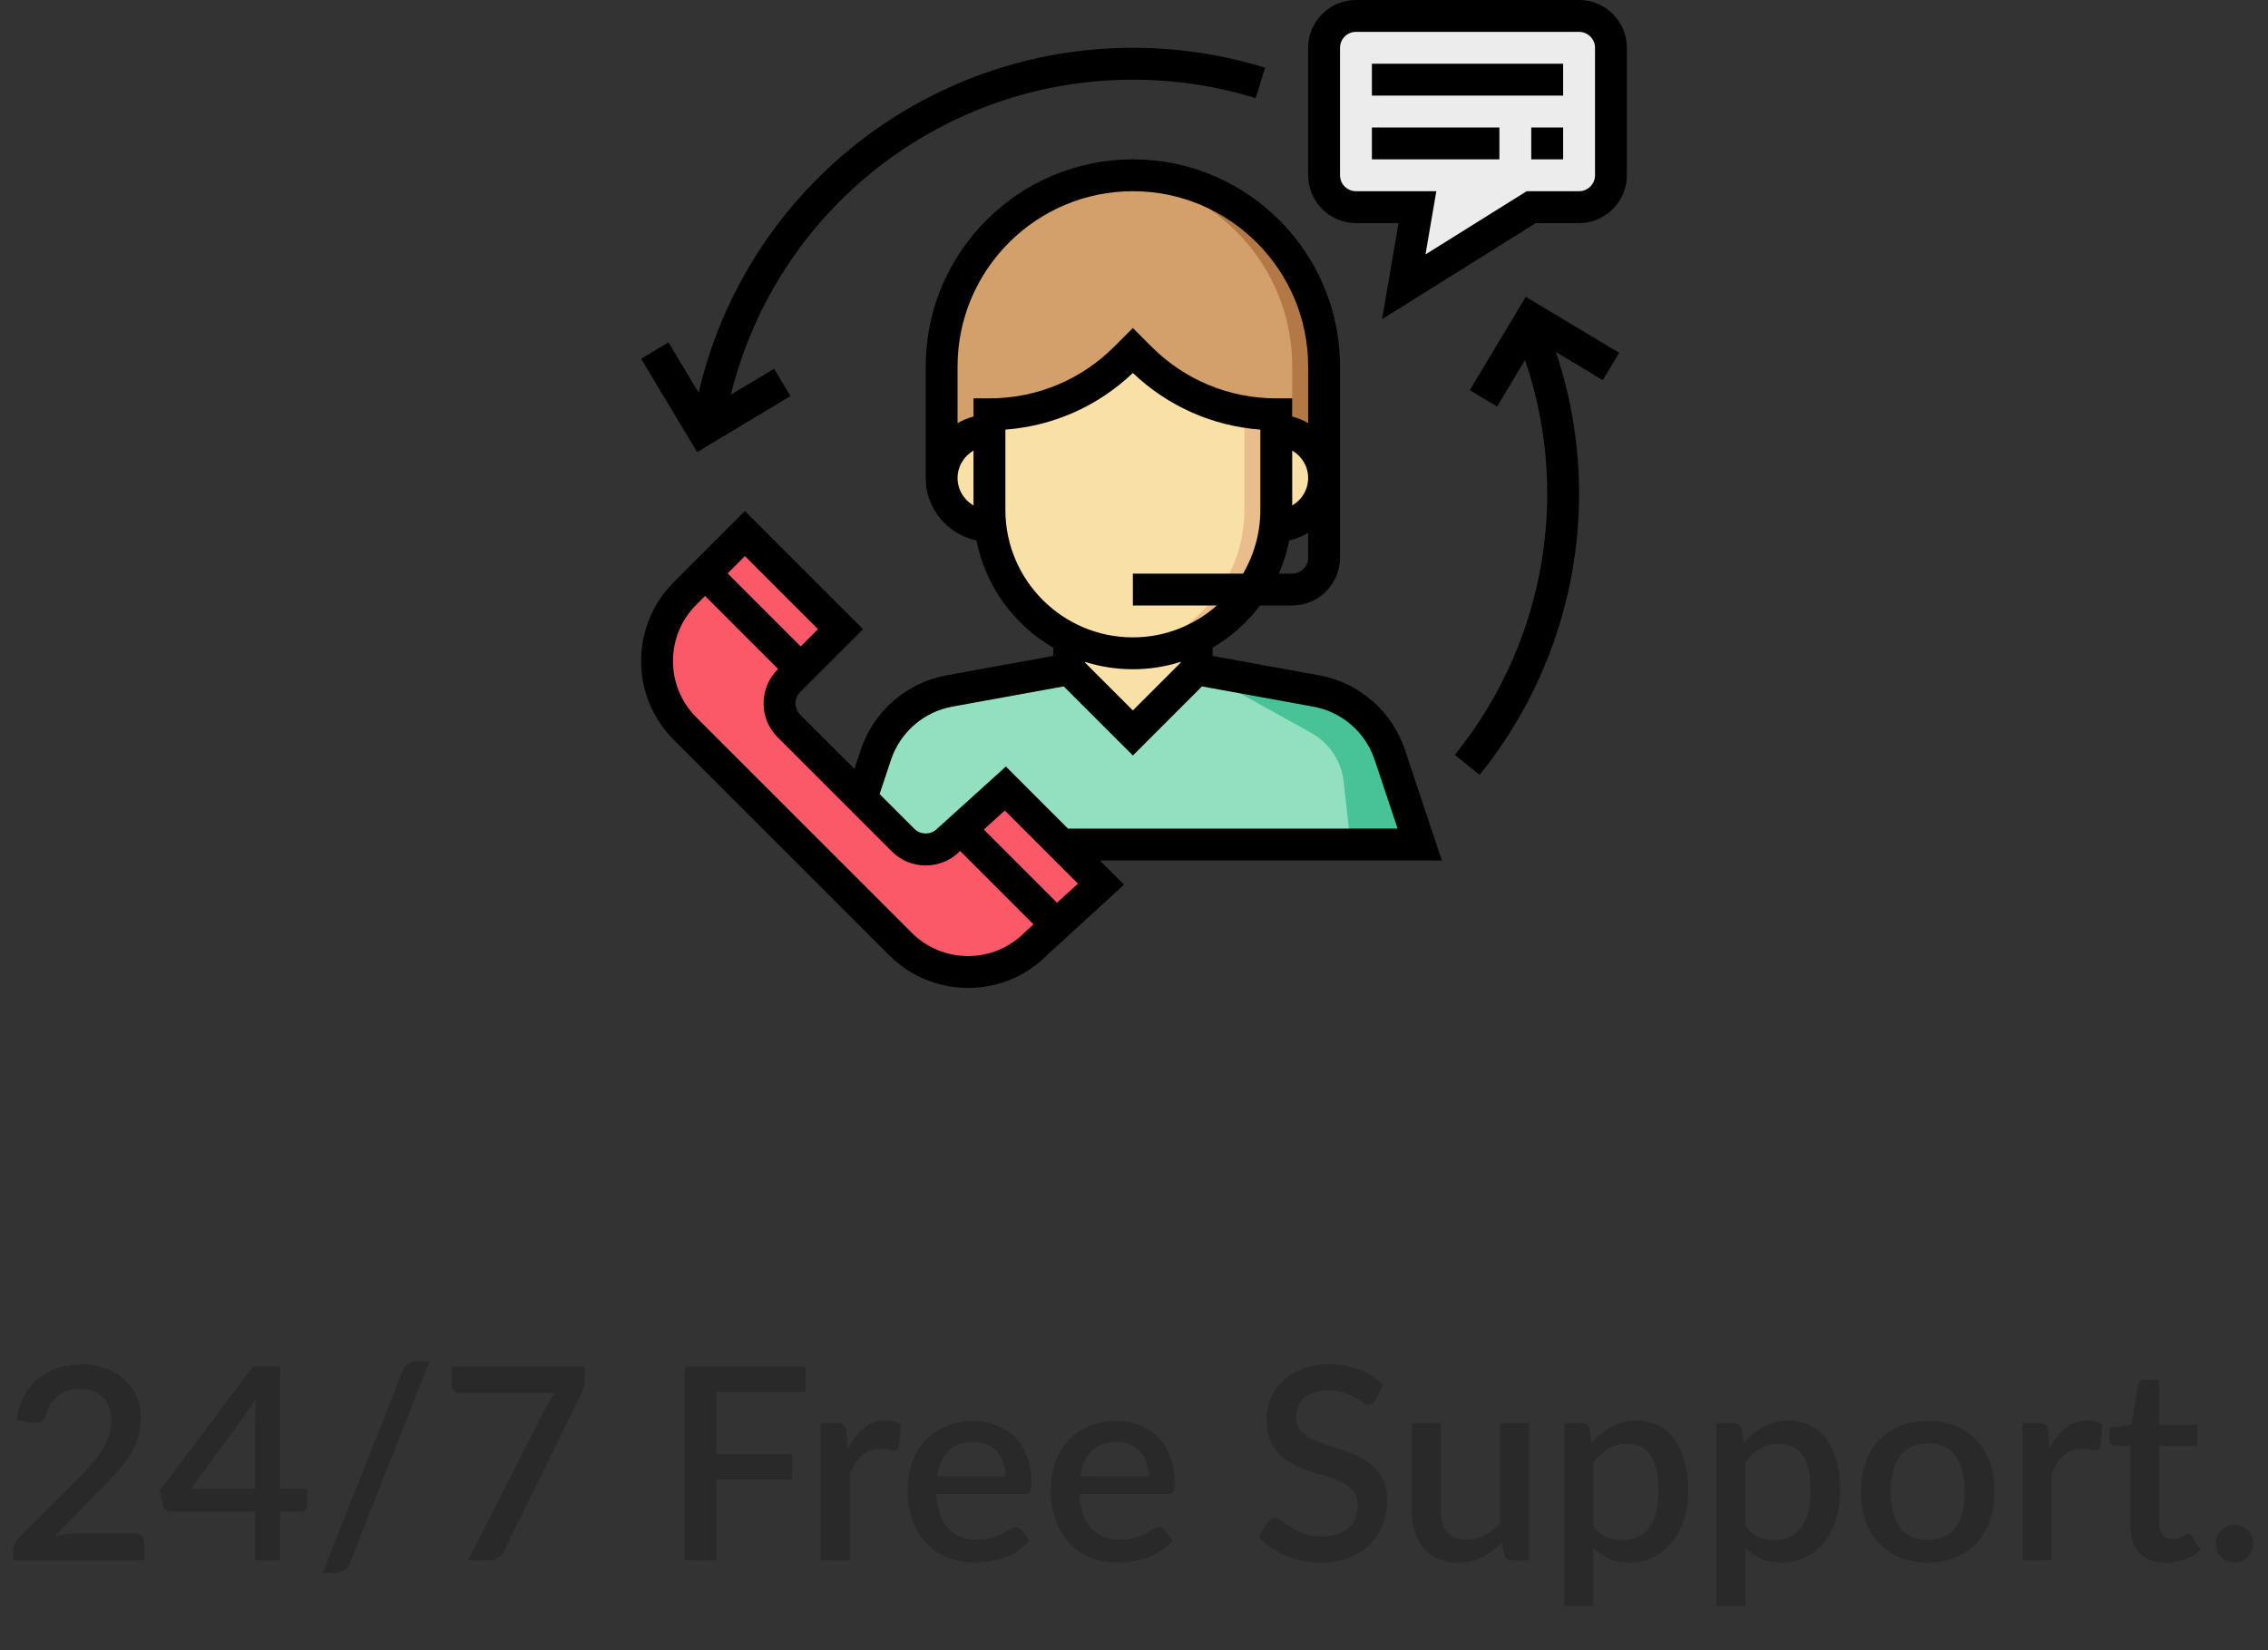 <svg width="202" height="147" viewBox="0 0 202 147" fill="none" xmlns="http://www.w3.org/2000/svg">
<rect x="0" y="0" width="202" height="147" fill="#333333" stroke="none"/>
<g clip-path="url(#clip0_43_651)">
<path d="M83.866 42.581V32.645C83.866 23.239 91.493 15.613 100.899 15.613C110.305 15.613 117.931 23.239 117.931 32.645V42.581H83.866Z" fill="#D3A06C"/>
<path d="M100.899 15.613C100.419 15.613 99.949 15.646 99.479 15.684C108.22 16.408 115.092 23.717 115.092 32.645V42.581H117.931V32.645C117.931 23.239 110.305 15.613 100.899 15.613Z" fill="#B27946"/>
<path d="M95.221 75.226H126.447L123.783 67.235C122.799 64.285 120.287 62.105 117.227 61.549L106.576 59.613H95.221L84.569 61.549C81.51 62.105 78.996 64.284 78.013 67.235L76.769 72.885V75.226H95.221Z" fill="#92E0C0"/>
<path d="M95.221 55.355V59.613L100.899 65.29L106.576 59.613V55.355H95.221Z" fill="#F9E0A6"/>
<path d="M112.253 38.323H113.673C116.025 38.323 117.931 40.229 117.931 42.581C117.931 44.932 116.025 46.839 113.673 46.839H112.253V38.323Z" fill="#F9E0A6"/>
<path d="M89.544 38.323H88.124C85.772 38.323 83.866 40.229 83.866 42.581C83.866 44.932 85.772 46.839 88.124 46.839H89.544V38.323Z" fill="#F9E0A6"/>
<path d="M88.124 36.903V45.419C88.124 52.475 93.843 58.194 100.899 58.194C107.954 58.194 113.673 52.475 113.673 45.419V36.903C109.129 36.903 104.771 35.098 101.557 31.884L100.899 31.226L100.24 31.884C97.026 35.098 92.668 36.903 88.124 36.903Z" fill="#F9E0A6"/>
<path d="M110.834 45.419C110.834 51.994 105.865 57.403 99.479 58.11C99.946 58.162 100.419 58.194 100.899 58.194C107.954 58.194 113.673 52.475 113.673 45.419V36.903C112.715 36.903 111.767 36.805 110.834 36.649V45.419Z" fill="#EABD8C"/>
<path d="M120.769 1.419H140.64C142.209 1.419 143.479 2.69 143.479 4.258V15.613C143.479 17.181 142.209 18.452 140.64 18.452H136.382L125.028 25.548L126.244 18.452H120.769C119.201 18.452 117.931 17.181 117.931 15.613V4.258C117.931 2.69 119.201 1.419 120.769 1.419Z" fill="#ECECEC"/>
<path d="M120.297 75.226H126.447L123.783 67.235C122.799 64.285 120.287 62.105 117.227 61.549L106.576 59.613L116.788 65.286C118.395 66.179 119.471 67.794 119.674 69.622L120.297 75.226Z" fill="#48C397"/>
<path d="M89.544 70.237L84.454 74.84C83.345 75.948 81.548 75.948 80.44 74.84L70.26 64.66C69.152 63.552 69.152 61.755 70.26 60.646L74.863 56.043L66.347 47.527L61.015 52.86C57.689 56.185 57.689 61.577 61.015 64.903L80.197 84.085C83.523 87.411 88.915 87.411 92.24 84.085L98.06 78.753L89.544 70.237Z" fill="#FB5968"/>
<path d="M125.13 66.786C123.981 63.344 121.052 60.804 117.481 60.154L107.995 58.428V57.693C109.646 56.734 111.082 55.453 112.226 53.935H115.092C117.44 53.935 119.35 52.025 119.35 49.677V32.645C119.35 22.471 111.072 14.194 100.899 14.194C90.725 14.194 82.447 22.471 82.447 32.645V42.581C82.447 45.317 84.393 47.607 86.973 48.14C87.769 52.219 90.319 55.671 93.802 57.693V58.428L84.315 60.154C80.745 60.804 77.814 63.344 76.667 66.786L76.1 68.491L71.265 63.657C70.712 63.103 70.712 62.202 71.265 61.648L76.872 56.043L66.349 45.52L60.013 51.856C58.136 53.733 57.103 56.228 57.103 58.882C57.103 61.536 58.136 64.03 60.013 65.906L79.195 85.089C81.072 86.965 83.567 88 86.221 88C88.875 88 91.369 86.965 93.201 85.132L100.115 78.797L97.959 76.645H128.416L125.13 66.786ZM100.899 63.283L96.64 59.025V58.959C97.986 59.382 99.415 59.613 100.899 59.613C102.382 59.613 103.811 59.382 105.157 58.959V59.025L100.899 63.283ZM115.092 51.097H113.898C114.31 50.159 114.622 49.169 114.824 48.14C115.431 48.014 115.991 47.773 116.511 47.469V49.677C116.511 50.461 115.874 51.097 115.092 51.097ZM115.092 40.136C115.937 40.629 116.511 41.535 116.511 42.581C116.511 43.627 115.937 44.532 115.092 45.025V40.136ZM85.286 42.581C85.286 41.535 85.861 40.629 86.705 40.136V45.025C85.861 44.532 85.286 43.627 85.286 42.581ZM86.705 35.484V37.105C86.2 37.237 85.726 37.435 85.286 37.692V32.645C85.286 24.037 92.29 17.032 100.899 17.032C109.507 17.032 116.511 24.037 116.511 32.645V37.692C116.071 37.435 115.597 37.235 115.092 37.105V35.484H113.673C109.476 35.484 105.53 33.849 102.561 30.881L100.899 29.219L99.237 30.881C96.267 33.849 92.321 35.484 88.124 35.484H86.705ZM89.544 45.419V38.269C93.806 37.948 97.78 36.189 100.899 33.224C104.017 36.189 107.991 37.949 112.253 38.269V45.419C112.253 47.489 111.688 49.425 110.718 51.097H100.899V53.935H108.384C106.383 55.697 103.767 56.774 100.899 56.774C94.638 56.774 89.544 51.68 89.544 45.419ZM72.856 56.043L71.315 57.585L64.806 51.075L66.347 49.534L72.856 56.043ZM86.218 85.161C84.323 85.161 82.541 84.422 81.199 83.082L62.017 63.901C60.677 62.561 59.939 60.778 59.939 58.883C59.939 56.987 60.677 55.204 62.017 53.864L62.797 53.084L69.306 59.593L69.255 59.644C67.596 61.305 67.596 64.006 69.255 65.666L79.434 75.845C80.238 76.648 81.307 77.092 82.445 77.092C83.584 77.092 84.653 76.649 85.405 75.894L85.511 75.799L92.05 82.338L91.236 83.085C89.896 84.422 88.113 85.161 86.218 85.161ZM94.145 80.416L87.621 73.892L89.495 72.197L96.009 78.71L94.145 80.416ZM95.12 73.806L89.592 68.278L83.449 73.835C82.914 74.373 81.978 74.373 81.442 73.835L78.342 70.735L79.358 67.683C80.177 65.225 82.271 63.41 84.822 62.944L94.743 61.142L100.899 67.297L107.053 61.143L116.973 62.946C119.523 63.411 121.617 65.225 122.436 67.685L124.478 73.806H95.12Z" fill="black"/>
<path d="M140.64 0H120.769C118.422 0 116.511 1.91 116.511 4.258V15.613C116.511 17.96 118.422 19.871 120.769 19.871H124.561L123.093 28.431L136.79 19.871H140.64C142.988 19.871 144.899 17.96 144.899 15.613V4.258C144.899 1.91 142.988 0 140.64 0ZM142.06 15.613C142.06 16.395 141.423 17.032 140.64 17.032H135.975L126.961 22.666L127.927 17.032H120.769C119.987 17.032 119.35 16.395 119.35 15.613V4.258C119.35 3.476 119.987 2.839 120.769 2.839H140.64C141.423 2.839 142.06 3.476 142.06 4.258V15.613Z" fill="black"/>
<path d="M139.221 5.677H122.189V8.516H139.221V5.677Z" fill="black"/>
<path d="M133.544 11.355H122.189V14.194H133.544V11.355Z" fill="black"/>
<path d="M139.221 11.355H136.382V14.194H139.221V11.355Z" fill="black"/>
<path d="M70.404 35.281L68.943 32.847L65.097 35.155C69.119 18.785 83.839 7.097 100.898 7.097C104.627 7.097 108.306 7.65 111.833 8.743L112.673 6.032C108.874 4.854 104.912 4.258 100.898 4.258C82.353 4.258 66.378 17.086 62.225 34.98L59.536 30.496L57.102 31.957L62.09 40.27L70.404 35.281Z" fill="black"/>
<path d="M130.908 34.753L133.342 36.213L135.826 32.073C137.133 35.898 137.802 39.9 137.802 44C137.802 52.441 134.878 60.693 129.571 67.235L131.775 69.023C137.492 61.978 140.64 53.09 140.64 44C140.64 39.658 139.941 35.419 138.577 31.359L142.748 33.861L144.209 31.427L135.896 26.438L130.908 34.753Z" fill="black"/>
</g>
<path d="M11.956 136.564C12.236 136.564 12.456 136.648 12.616 136.816C12.776 136.976 12.856 137.184 12.856 137.44V139H1.168V138.124C1.168 137.948 1.204 137.764 1.276 137.572C1.348 137.38 1.464 137.204 1.624 137.044L7 131.656C7.456 131.2 7.86 130.764 8.212 130.348C8.572 129.932 8.876 129.516 9.124 129.1C9.38 128.684 9.572 128.264 9.7 127.84C9.836 127.408 9.904 126.956 9.904 126.484C9.904 126.028 9.832 125.628 9.688 125.284C9.552 124.932 9.36 124.644 9.112 124.42C8.872 124.188 8.58 124.016 8.236 123.904C7.9 123.784 7.528 123.724 7.12 123.724C6.728 123.724 6.364 123.78 6.028 123.892C5.7 124.004 5.404 124.16 5.14 124.36C4.884 124.56 4.668 124.8 4.492 125.08C4.324 125.352 4.2 125.652 4.12 125.98C4 126.308 3.844 126.528 3.652 126.64C3.468 126.752 3.196 126.776 2.836 126.712L1.48 126.472C1.6 125.656 1.824 124.94 2.152 124.324C2.488 123.708 2.908 123.196 3.412 122.788C3.916 122.372 4.492 122.06 5.14 121.852C5.796 121.636 6.504 121.528 7.264 121.528C8.032 121.528 8.736 121.644 9.376 121.876C10.024 122.1 10.58 122.424 11.044 122.848C11.516 123.264 11.884 123.772 12.148 124.372C12.412 124.972 12.544 125.648 12.544 126.4C12.544 127.04 12.448 127.632 12.256 128.176C12.072 128.72 11.82 129.24 11.5 129.736C11.18 130.232 10.804 130.716 10.372 131.188C9.948 131.652 9.5 132.124 9.028 132.604L4.852 136.876C5.196 136.78 5.54 136.704 5.884 136.648C6.236 136.592 6.568 136.564 6.88 136.564H11.956ZM22.722 132.616V126.304C22.722 125.8 22.758 125.248 22.83 124.648L17.022 132.616H22.722ZM27.354 132.616V134.104C27.354 134.248 27.306 134.372 27.21 134.476C27.122 134.58 26.986 134.632 26.802 134.632H24.966V139H22.722V134.632H15.246C15.062 134.632 14.902 134.58 14.766 134.476C14.638 134.364 14.554 134.228 14.514 134.068L14.25 132.748L22.542 121.708H24.966V132.616H27.354ZM31.208 139.132C31.088 139.46 30.896 139.704 30.632 139.864C30.368 140.032 30.1 140.116 29.828 140.116H28.736L35.84 122.164C35.952 121.868 36.124 121.64 36.356 121.48C36.596 121.32 36.868 121.24 37.172 121.24H38.264L31.208 139.132ZM52.075 121.72V122.86C52.075 123.196 52.039 123.468 51.967 123.676C51.895 123.884 51.823 124.06 51.751 124.204L44.923 138.1C44.803 138.356 44.631 138.572 44.407 138.748C44.191 138.916 43.903 139 43.543 139H41.683L48.643 125.332C48.771 125.084 48.899 124.86 49.027 124.66C49.155 124.46 49.299 124.268 49.459 124.084H40.831C40.671 124.084 40.531 124.024 40.411 123.904C40.291 123.776 40.231 123.632 40.231 123.472V121.72H52.075ZM63.802 123.988V129.52H70.558V131.788H63.802V139H60.982V121.72H71.758V123.988H63.802ZM75.524 129.028C75.908 128.252 76.372 127.644 76.916 127.204C77.46 126.756 78.112 126.532 78.872 126.532C79.136 126.532 79.384 126.564 79.616 126.628C79.848 126.684 80.056 126.772 80.24 126.892L80.06 128.836C80.028 128.972 79.976 129.068 79.904 129.124C79.84 129.172 79.752 129.196 79.64 129.196C79.52 129.196 79.348 129.176 79.124 129.136C78.9 129.088 78.664 129.064 78.416 129.064C78.056 129.064 77.736 129.116 77.456 129.22C77.184 129.324 76.936 129.476 76.712 129.676C76.496 129.876 76.304 130.12 76.136 130.408C75.968 130.696 75.812 131.024 75.668 131.392V139H73.088V126.76H74.588C74.86 126.76 75.048 126.812 75.152 126.916C75.256 127.012 75.328 127.184 75.368 127.432L75.524 129.028ZM89.553 131.5C89.553 131.068 89.489 130.668 89.361 130.3C89.241 129.924 89.061 129.6 88.821 129.328C88.581 129.048 88.281 128.832 87.921 128.68C87.569 128.52 87.161 128.44 86.697 128.44C85.761 128.44 85.025 128.708 84.489 129.244C83.953 129.78 83.613 130.532 83.469 131.5H89.553ZM83.397 133.084C83.429 133.78 83.537 134.384 83.721 134.896C83.905 135.4 84.149 135.82 84.453 136.156C84.765 136.492 85.133 136.744 85.557 136.912C85.989 137.072 86.469 137.152 86.997 137.152C87.501 137.152 87.937 137.096 88.305 136.984C88.673 136.864 88.993 136.736 89.265 136.6C89.537 136.456 89.769 136.328 89.961 136.216C90.153 136.096 90.329 136.036 90.489 136.036C90.697 136.036 90.857 136.116 90.969 136.276L91.701 137.224C91.397 137.584 91.053 137.888 90.669 138.136C90.285 138.384 89.877 138.588 89.445 138.748C89.013 138.9 88.569 139.008 88.113 139.072C87.657 139.144 87.213 139.18 86.781 139.18C85.933 139.18 85.145 139.04 84.417 138.76C83.697 138.472 83.069 138.052 82.533 137.5C82.005 136.948 81.589 136.264 81.285 135.448C80.989 134.632 80.841 133.692 80.841 132.628C80.841 131.78 80.973 130.988 81.237 130.252C81.509 129.516 81.893 128.876 82.389 128.332C82.893 127.788 83.501 127.36 84.213 127.048C84.933 126.728 85.745 126.568 86.649 126.568C87.401 126.568 88.097 126.692 88.737 126.94C89.377 127.18 89.929 127.536 90.393 128.008C90.857 128.48 91.217 129.06 91.473 129.748C91.737 130.428 91.869 131.204 91.869 132.076C91.869 132.476 91.825 132.744 91.737 132.88C91.649 133.016 91.489 133.084 91.257 133.084H83.397ZM102.303 131.5C102.303 131.068 102.239 130.668 102.111 130.3C101.991 129.924 101.811 129.6 101.571 129.328C101.331 129.048 101.031 128.832 100.671 128.68C100.319 128.52 99.911 128.44 99.447 128.44C98.511 128.44 97.775 128.708 97.239 129.244C96.703 129.78 96.363 130.532 96.219 131.5H102.303ZM96.147 133.084C96.179 133.78 96.287 134.384 96.471 134.896C96.655 135.4 96.899 135.82 97.203 136.156C97.515 136.492 97.883 136.744 98.307 136.912C98.739 137.072 99.219 137.152 99.747 137.152C100.251 137.152 100.687 137.096 101.055 136.984C101.423 136.864 101.743 136.736 102.015 136.6C102.287 136.456 102.519 136.328 102.711 136.216C102.903 136.096 103.079 136.036 103.239 136.036C103.447 136.036 103.607 136.116 103.719 136.276L104.451 137.224C104.147 137.584 103.803 137.888 103.419 138.136C103.035 138.384 102.627 138.588 102.195 138.748C101.763 138.9 101.319 139.008 100.863 139.072C100.407 139.144 99.963 139.18 99.531 139.18C98.683 139.18 97.895 139.04 97.167 138.76C96.447 138.472 95.819 138.052 95.283 137.5C94.755 136.948 94.339 136.264 94.035 135.448C93.739 134.632 93.591 133.692 93.591 132.628C93.591 131.78 93.723 130.988 93.987 130.252C94.259 129.516 94.643 128.876 95.139 128.332C95.643 127.788 96.251 127.36 96.963 127.048C97.683 126.728 98.495 126.568 99.399 126.568C100.151 126.568 100.847 126.692 101.487 126.94C102.127 127.18 102.679 127.536 103.143 128.008C103.607 128.48 103.967 129.06 104.223 129.748C104.487 130.428 104.619 131.204 104.619 132.076C104.619 132.476 104.575 132.744 104.487 132.88C104.399 133.016 104.239 133.084 104.007 133.084H96.147ZM122.518 124.672C122.43 124.816 122.338 124.924 122.242 124.996C122.146 125.06 122.026 125.092 121.882 125.092C121.73 125.092 121.558 125.028 121.366 124.9C121.182 124.772 120.95 124.632 120.67 124.48C120.398 124.32 120.074 124.176 119.698 124.048C119.322 123.912 118.874 123.844 118.354 123.844C117.874 123.844 117.45 123.904 117.082 124.024C116.722 124.144 116.418 124.312 116.17 124.528C115.922 124.744 115.734 125 115.606 125.296C115.486 125.584 115.426 125.9 115.426 126.244C115.426 126.684 115.542 127.052 115.774 127.348C116.006 127.636 116.31 127.884 116.686 128.092C117.07 128.3 117.506 128.484 117.994 128.644C118.482 128.796 118.978 128.96 119.482 129.136C119.994 129.312 120.494 129.512 120.982 129.736C121.47 129.96 121.902 130.244 122.278 130.588C122.662 130.932 122.97 131.352 123.202 131.848C123.434 132.344 123.55 132.948 123.55 133.66C123.55 134.428 123.418 135.148 123.154 135.82C122.89 136.492 122.506 137.08 122.002 137.584C121.506 138.08 120.89 138.472 120.154 138.76C119.426 139.048 118.594 139.192 117.658 139.192C117.106 139.192 116.566 139.136 116.038 139.024C115.518 138.92 115.018 138.772 114.538 138.58C114.066 138.38 113.622 138.14 113.206 137.86C112.79 137.58 112.418 137.268 112.09 136.924L112.906 135.58C112.978 135.468 113.07 135.38 113.182 135.316C113.294 135.252 113.418 135.22 113.554 135.22C113.738 135.22 113.942 135.308 114.166 135.484C114.39 135.652 114.658 135.84 114.97 136.048C115.29 136.248 115.674 136.436 116.122 136.612C116.57 136.78 117.106 136.864 117.73 136.864C118.746 136.864 119.53 136.616 120.082 136.12C120.642 135.624 120.922 134.94 120.922 134.068C120.922 133.58 120.806 133.184 120.574 132.88C120.342 132.568 120.034 132.308 119.65 132.1C119.274 131.892 118.842 131.716 118.354 131.572C117.866 131.428 117.37 131.276 116.866 131.116C116.362 130.948 115.866 130.756 115.378 130.54C114.89 130.316 114.454 130.028 114.07 129.676C113.694 129.316 113.39 128.876 113.158 128.356C112.926 127.828 112.81 127.172 112.81 126.388C112.81 125.764 112.93 125.16 113.17 124.576C113.418 123.992 113.774 123.476 114.238 123.028C114.71 122.572 115.29 122.208 115.978 121.936C116.666 121.664 117.45 121.528 118.33 121.528C119.322 121.528 120.23 121.684 121.054 121.996C121.886 122.308 122.602 122.752 123.202 123.328L122.518 124.672ZM136.189 126.76V139H134.629C134.285 139 134.065 138.836 133.969 138.508L133.777 137.368C133.521 137.64 133.249 137.888 132.961 138.112C132.681 138.336 132.381 138.528 132.061 138.688C131.741 138.848 131.397 138.972 131.029 139.06C130.669 139.148 130.281 139.192 129.865 139.192C129.193 139.192 128.601 139.08 128.089 138.856C127.577 138.632 127.145 138.316 126.793 137.908C126.449 137.5 126.189 137.012 126.013 136.444C125.837 135.868 125.749 135.236 125.749 134.548V126.76H128.329V134.548C128.329 135.372 128.517 136.012 128.893 136.468C129.277 136.924 129.857 137.152 130.633 137.152C131.201 137.152 131.729 137.024 132.217 136.768C132.713 136.504 133.177 136.144 133.609 135.688V126.76H136.189ZM141.902 135.928C142.262 136.392 142.654 136.72 143.078 136.912C143.51 137.096 143.986 137.188 144.506 137.188C145.514 137.188 146.298 136.82 146.858 136.084C147.426 135.348 147.71 134.252 147.71 132.796C147.71 132.044 147.646 131.404 147.518 130.876C147.39 130.34 147.206 129.904 146.966 129.568C146.726 129.232 146.434 128.988 146.09 128.836C145.746 128.684 145.358 128.608 144.926 128.608C144.27 128.608 143.702 128.752 143.222 129.04C142.75 129.32 142.31 129.724 141.902 130.252V135.928ZM141.77 128.536C142.282 127.936 142.862 127.452 143.51 127.084C144.166 126.716 144.926 126.532 145.79 126.532C146.478 126.532 147.102 126.672 147.662 126.952C148.222 127.224 148.702 127.624 149.102 128.152C149.502 128.68 149.81 129.336 150.026 130.12C150.25 130.896 150.362 131.788 150.362 132.796C150.362 133.7 150.238 134.544 149.99 135.328C149.75 136.104 149.402 136.78 148.946 137.356C148.49 137.924 147.938 138.372 147.29 138.7C146.642 139.02 145.91 139.18 145.094 139.18C144.374 139.18 143.762 139.064 143.258 138.832C142.762 138.6 142.31 138.28 141.902 137.872V143.068H139.322V126.76H140.882C141.234 126.76 141.458 126.924 141.554 127.252L141.77 128.536ZM155.449 135.928C155.809 136.392 156.201 136.72 156.625 136.912C157.057 137.096 157.533 137.188 158.053 137.188C159.061 137.188 159.845 136.82 160.405 136.084C160.973 135.348 161.257 134.252 161.257 132.796C161.257 132.044 161.193 131.404 161.065 130.876C160.937 130.34 160.753 129.904 160.513 129.568C160.273 129.232 159.981 128.988 159.637 128.836C159.293 128.684 158.905 128.608 158.473 128.608C157.817 128.608 157.249 128.752 156.769 129.04C156.297 129.32 155.857 129.724 155.449 130.252V135.928ZM155.317 128.536C155.829 127.936 156.409 127.452 157.057 127.084C157.713 126.716 158.473 126.532 159.337 126.532C160.025 126.532 160.649 126.672 161.209 126.952C161.769 127.224 162.249 127.624 162.649 128.152C163.049 128.68 163.357 129.336 163.573 130.12C163.797 130.896 163.909 131.788 163.909 132.796C163.909 133.7 163.785 134.544 163.537 135.328C163.297 136.104 162.949 136.78 162.493 137.356C162.037 137.924 161.485 138.372 160.837 138.7C160.189 139.02 159.457 139.18 158.641 139.18C157.921 139.18 157.309 139.064 156.805 138.832C156.309 138.6 155.857 138.28 155.449 137.872V143.068H152.869V126.76H154.429C154.781 126.76 155.005 126.924 155.101 127.252L155.317 128.536ZM171.708 126.568C172.612 126.568 173.428 126.716 174.156 127.012C174.892 127.308 175.516 127.728 176.028 128.272C176.548 128.816 176.948 129.476 177.228 130.252C177.508 131.028 177.648 131.9 177.648 132.868C177.648 133.836 177.508 134.708 177.228 135.484C176.948 136.26 176.548 136.924 176.028 137.476C175.516 138.02 174.892 138.44 174.156 138.736C173.428 139.032 172.612 139.18 171.708 139.18C170.796 139.18 169.972 139.032 169.236 138.736C168.508 138.44 167.884 138.02 167.364 137.476C166.844 136.924 166.444 136.26 166.164 135.484C165.884 134.708 165.744 133.836 165.744 132.868C165.744 131.9 165.884 131.028 166.164 130.252C166.444 129.476 166.844 128.816 167.364 128.272C167.884 127.728 168.508 127.308 169.236 127.012C169.972 126.716 170.796 126.568 171.708 126.568ZM171.708 137.164C172.812 137.164 173.632 136.796 174.168 136.06C174.712 135.316 174.984 134.256 174.984 132.88C174.984 131.504 174.712 130.444 174.168 129.7C173.632 128.948 172.812 128.572 171.708 128.572C170.588 128.572 169.756 128.948 169.212 129.7C168.668 130.444 168.396 131.504 168.396 132.88C168.396 134.256 168.668 135.316 169.212 136.06C169.756 136.796 170.588 137.164 171.708 137.164ZM182.563 129.028C182.947 128.252 183.411 127.644 183.955 127.204C184.499 126.756 185.151 126.532 185.911 126.532C186.175 126.532 186.423 126.564 186.655 126.628C186.887 126.684 187.095 126.772 187.279 126.892L187.099 128.836C187.067 128.972 187.015 129.068 186.943 129.124C186.879 129.172 186.791 129.196 186.679 129.196C186.559 129.196 186.387 129.176 186.163 129.136C185.939 129.088 185.703 129.064 185.455 129.064C185.095 129.064 184.775 129.116 184.495 129.22C184.223 129.324 183.975 129.476 183.751 129.676C183.535 129.876 183.343 130.12 183.175 130.408C183.007 130.696 182.851 131.024 182.707 131.392V139H180.127V126.76H181.627C181.899 126.76 182.087 126.812 182.191 126.916C182.295 127.012 182.367 127.184 182.407 127.432L182.563 129.028ZM192.91 139.192C191.894 139.192 191.11 138.908 190.558 138.34C190.014 137.764 189.742 136.956 189.742 135.916V128.788H188.398C188.254 128.788 188.13 128.744 188.026 128.656C187.922 128.56 187.87 128.42 187.87 128.236V127.192L189.85 126.904L190.414 123.364C190.454 123.228 190.522 123.12 190.618 123.04C190.714 122.952 190.842 122.908 191.002 122.908H192.322V126.928H195.718V128.788H192.322V135.736C192.322 136.176 192.43 136.512 192.646 136.744C192.862 136.976 193.15 137.092 193.51 137.092C193.71 137.092 193.882 137.068 194.026 137.02C194.17 136.964 194.294 136.908 194.398 136.852C194.502 136.788 194.59 136.732 194.662 136.684C194.742 136.628 194.818 136.6 194.89 136.6C195.034 136.6 195.15 136.68 195.238 136.84L196.006 138.1C195.606 138.452 195.134 138.724 194.59 138.916C194.046 139.1 193.486 139.192 192.91 139.192ZM197.356 137.512C197.356 137.28 197.396 137.064 197.476 136.864C197.564 136.656 197.68 136.476 197.824 136.324C197.976 136.172 198.152 136.052 198.352 135.964C198.56 135.876 198.78 135.832 199.012 135.832C199.244 135.832 199.46 135.876 199.66 135.964C199.868 136.052 200.048 136.172 200.2 136.324C200.352 136.476 200.472 136.656 200.56 136.864C200.648 137.064 200.692 137.28 200.692 137.512C200.692 137.752 200.648 137.972 200.56 138.172C200.472 138.372 200.352 138.548 200.2 138.7C200.048 138.852 199.868 138.968 199.66 139.048C199.46 139.136 199.244 139.18 199.012 139.18C198.78 139.18 198.56 139.136 198.352 139.048C198.152 138.968 197.976 138.852 197.824 138.7C197.68 138.548 197.564 138.372 197.476 138.172C197.396 137.972 197.356 137.752 197.356 137.512Z" fill="#272727" fill-opacity="0.8"/>
<defs>
<clipPath id="clip0_43_651">
<rect width="88" height="88" fill="white" transform="translate(57)"/>
</clipPath>
</defs>
</svg>
